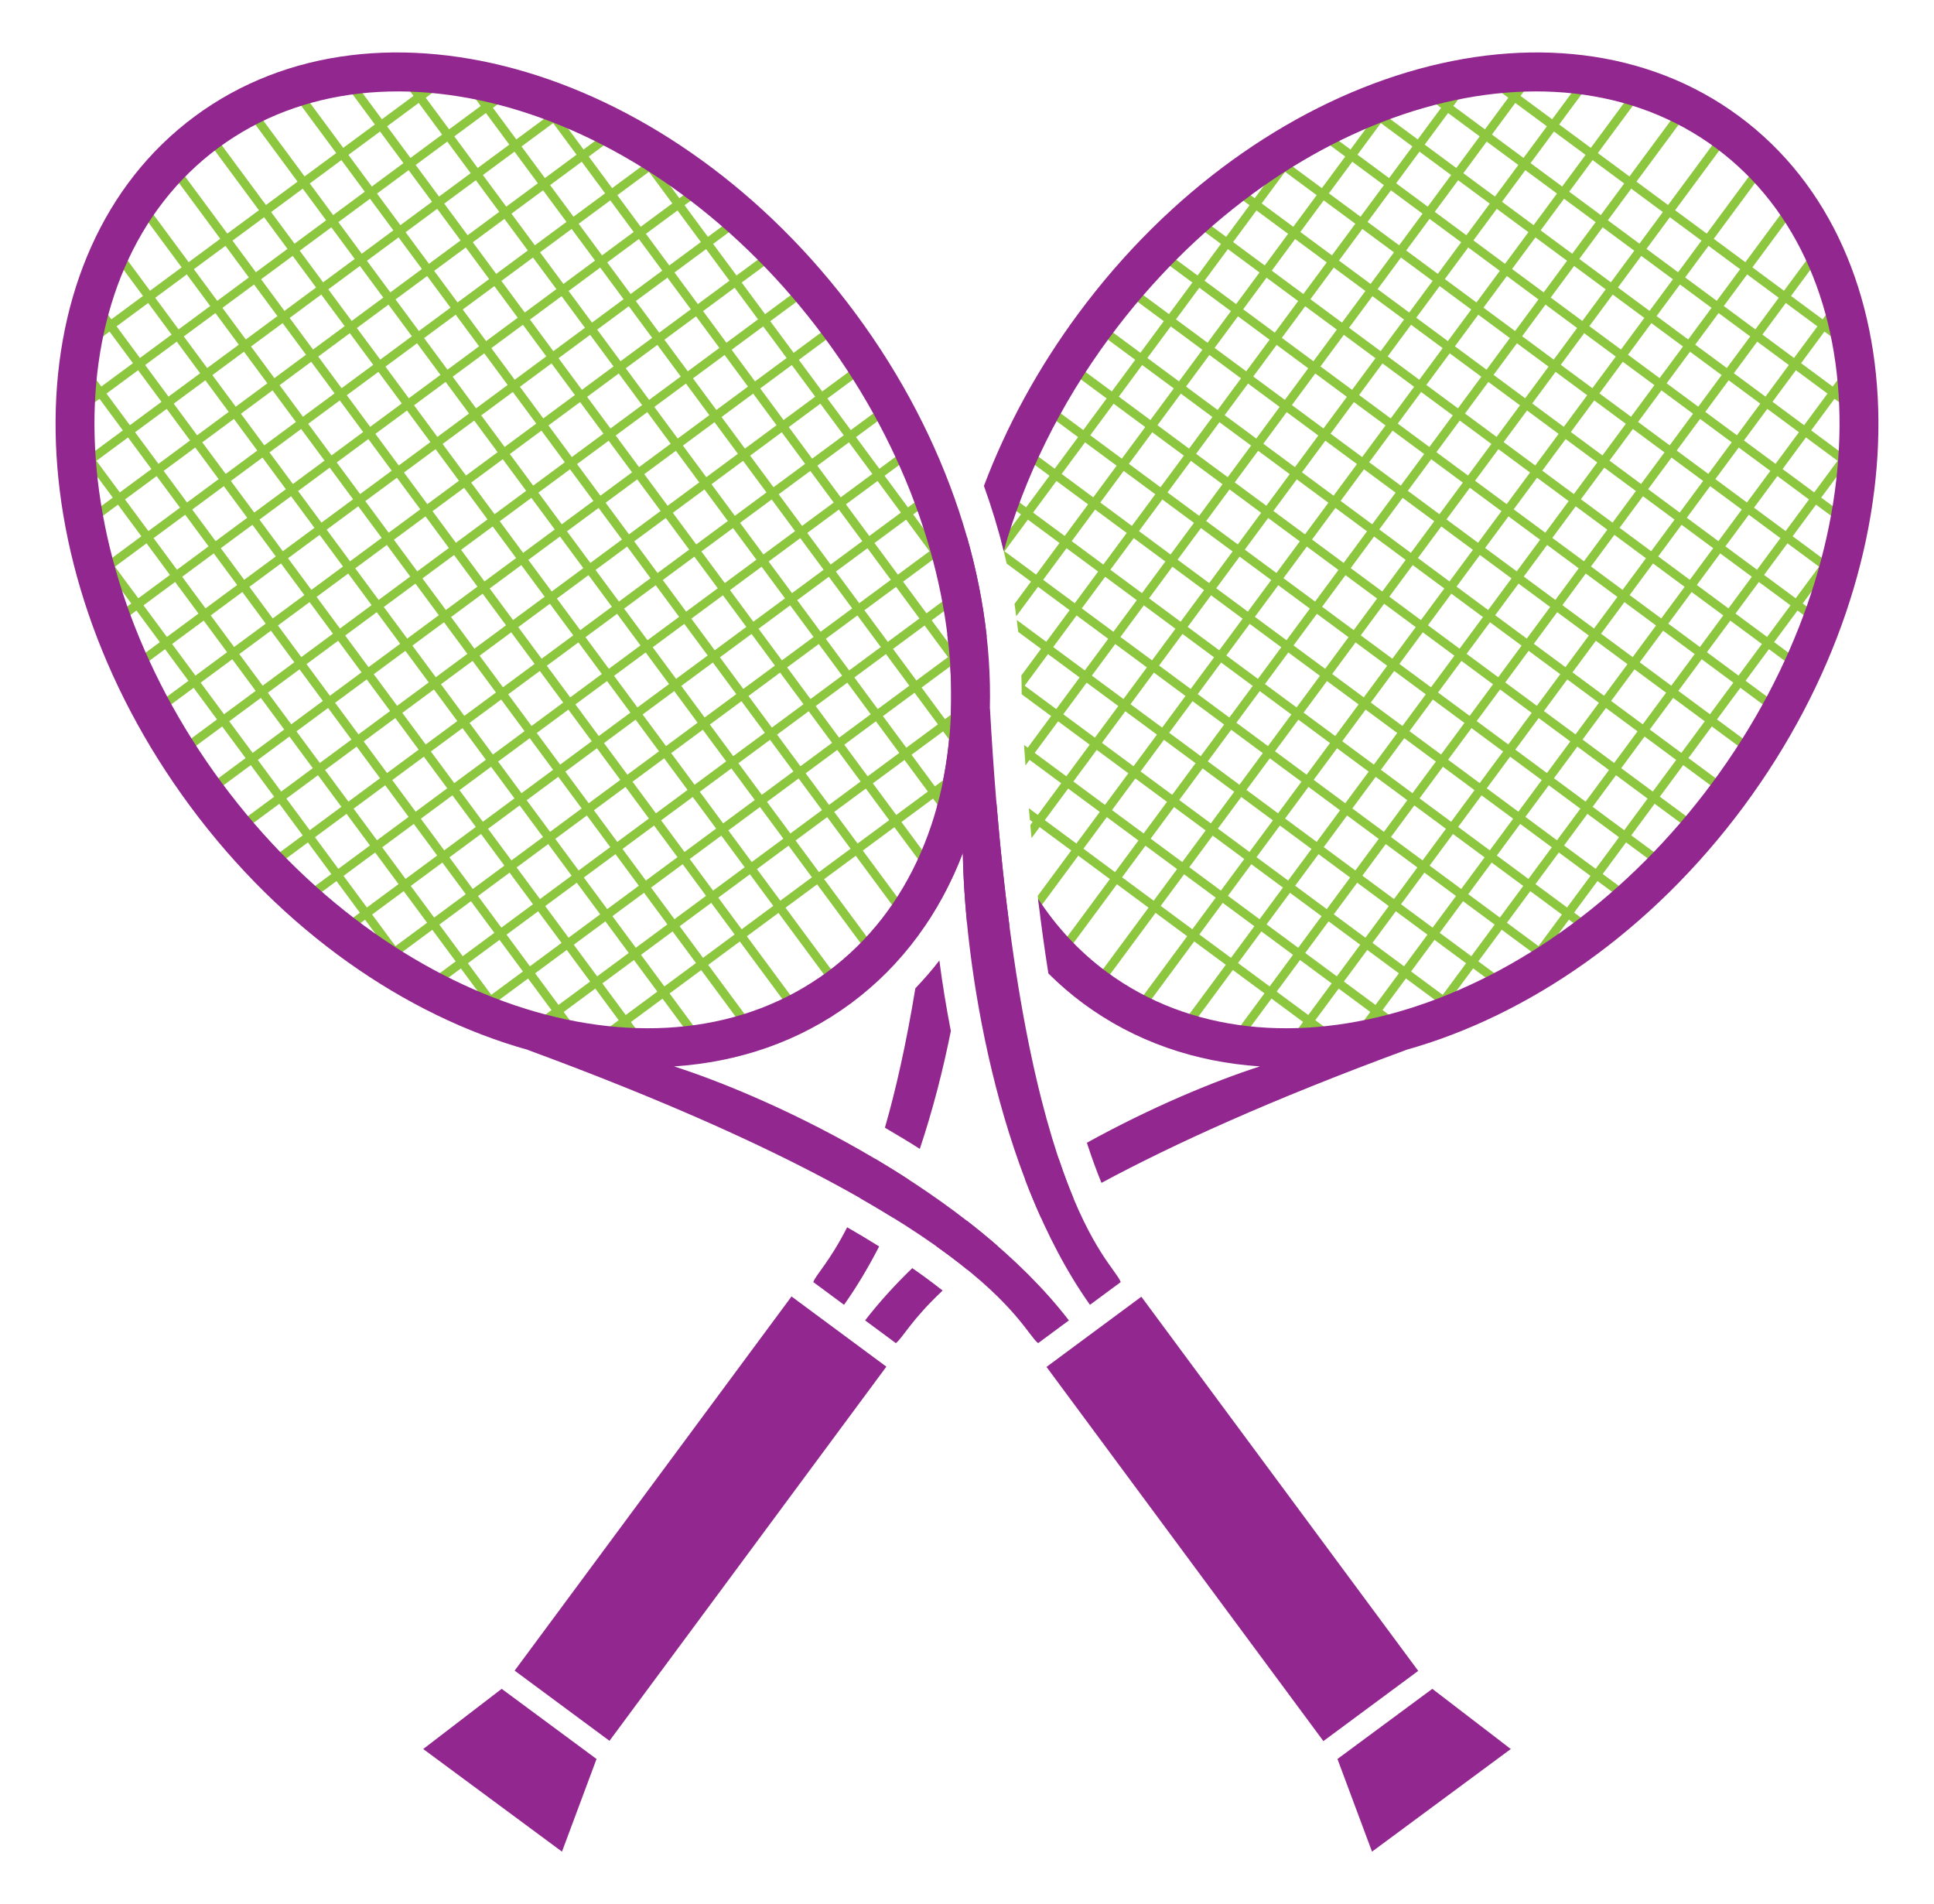 <?xml version="1.0" encoding="utf-8"?>
<!-- Generator: Adobe Illustrator 16.0.0, SVG Export Plug-In . SVG Version: 6.00 Build 0)  -->
<!DOCTYPE svg PUBLIC "-//W3C//DTD SVG 1.1//EN" "http://www.w3.org/Graphics/SVG/1.1/DTD/svg11.dtd">
<svg version="1.1" id="Calque_1" xmlns="http://www.w3.org/2000/svg" xmlns:xlink="http://www.w3.org/1999/xlink" x="0px" y="0px"
	 width="304.73px" height="299.991px" viewBox="0 0 304.73 299.991" enable-background="new 0 0 304.73 299.991"
	 xml:space="preserve">
<g>
	<g>
		<path fill="#8DC63F" d="M294.601,68.067l-1.107-0.818l-3.139,4.245l-4.982-3.685l3.684-4.98l4.014,2.968l0.818-1.107l-4.014-2.968
			l3.412-4.614l-1.107-0.818l-3.412,4.614l-4.98-3.684l3.684-4.983l5.535,4.093l0.818-1.107l-5.535-4.093l2.797-3.781l-1.107-0.818
			l-2.795,3.781l-4.984-3.685l6.141-8.303l-1.107-0.818l-6.139,8.303l-4.982-3.684l7.982-10.794l-1.107-0.818l-7.982,10.794
			l-4.98-3.684l7.98-10.794l-1.107-0.818l-7.98,10.793l-4.982-3.684l7.98-10.793l-1.107-0.818l-7.98,10.793l-4.982-3.685
			l7.982-10.793l-1.107-0.818l-7.98,10.793l-4.982-3.684l7.98-10.793l-1.107-0.818l-7.98,10.793l-4.982-3.685l6.139-8.303
			l-1.107-0.818l-6.139,8.303l-4.982-3.685l2.457-3.32l-1.107-0.818l-2.457,3.32l-5.535-4.093l-0.818,1.107l5.535,4.093
			l-3.684,4.982l-4.982-3.684l3.07-4.152l-1.107-0.818l-3.07,4.152l-4.566-3.377l-0.818,1.107l4.566,3.377l-3.684,4.98l-4.98-3.684
			l1.977-2.675l-1.107-0.818l-1.977,2.675l-2.354-1.739l-0.818,1.107l2.354,1.739l-3.686,4.982l-5.535-4.094l-0.408,0.554
			l-0.555-0.409l-4.094,5.535l-2.352-1.739l-0.818,1.107l2.352,1.739l-3.684,4.981l-3.92-2.898l-0.818,1.107l3.92,2.898
			l-3.684,4.981l-5.58-4.126l-0.818,1.107l5.58,4.126l-3.684,4.982l-6.412-4.741l-0.818,1.107l6.412,4.74l-3.684,4.982l-7.982-5.902
			l-0.818,1.107l7.98,5.901l-3.684,4.982l-7.518-5.559l-0.818,1.107l7.518,5.559l-3.684,4.982l-6.412-4.741l-0.818,1.107l6.412,4.74
			l-3.684,4.981l-6.412-4.741l-0.818,1.107l6.412,4.741l-3.686,4.982l-5.58-4.127l-0.818,1.107l5.58,4.127l-3.684,4.98l-3.92-2.898
			l-0.818,1.107l3.92,2.898l-3.111,4.208c0.313,1.183,0.598,2.365,0.865,3.55l3.834,2.834l-2.602,3.517
			c0.104,0.649,0.186,1.299,0.273,1.948l3.436-4.646l4.98,3.683l-3.684,4.982l-4.65-3.438c0.082,0.629,0.164,1.258,0.234,1.886
			l3.596,2.659l-3.098,4.191c0.035,0.992,0.043,1.981,0.045,2.97l4.641,3.431l-3.684,4.982l-0.582-0.43
			c0.072,1.086,0.146,2.162,0.223,3.23l0.648-0.875l4.982,3.684l-3.684,4.982l-1.416-1.047c0.053,0.616,0.107,1.223,0.162,1.832
			l0.434,0.321l-0.361,0.489c0.063,0.689,0.127,1.378,0.191,2.059l1.277-1.729l4.982,3.683l-5.283,7.145
			c0.08,0.669,0.162,1.326,0.244,1.985l6.146-8.311l4.98,3.684l-7.98,10.794l1.107,0.818l7.98-10.794l4.982,3.685l-7.98,10.793
			l1.107,0.818l7.98-10.793l4.982,3.684l-7.982,10.793l1.107,0.818l7.982-10.793l4.98,3.684l-7.98,10.793l1.107,0.818l7.98-10.793
			l4.982,3.684l-5.979,8.086l1.107,0.818l5.979-8.086l4.98,3.686l-3.521,4.764l1.107,0.818l3.521-4.764l5.537,4.094l0.408-0.555
			l0.555,0.41l4.092-5.537l4.014,2.969l0.818-1.107l-4.014-2.967l3.686-4.982l4.98,3.684l-2.498,3.379l1.107,0.818l2.498-3.379
			l2.076,1.535l0.818-1.107l-2.076-1.535l3.686-4.982l5.535,4.094l0.818-1.107l-5.535-4.094l3.684-4.981l4.98,3.684l-2.432,3.289
			l1.107,0.818l2.432-3.289l1.801,1.33l0.818-1.107l-1.801-1.33l3.686-4.982l3.736,2.763l0.818-1.107l-3.736-2.763l3.684-4.98
			l5.119,3.785l0.818-1.107l-5.119-3.785l3.684-4.982l5.857,4.331l0.818-1.107l-5.857-4.331l3.684-4.981l6.875,5.083l0.818-1.107
			l-6.875-5.082l3.684-4.982l6.875,5.083l0.818-1.107l-6.873-5.083l3.684-4.981l6.873,5.083l0.818-1.107l-6.873-5.083l3.684-4.981
			l5.857,4.331l0.818-1.107l-5.857-4.331l3.684-4.982l5.398,3.991l0.818-1.107l-5.398-3.991l3.686-4.982l2.906,2.149l0.818-1.107
			l-2.906-2.148l3.684-4.981l1.521,1.125l0.818-1.107l-1.521-1.125l4.094-5.536l-0.555-0.409l0.41-0.554l-5.535-4.093l3.682-4.981
			l2.078,1.535l0.818-1.107l-2.076-1.535L294.601,68.067z M287.949,62.01l-3.684,4.981l-4.98-3.684l3.684-4.98L287.949,62.01z
			 M236.58,80.534l-3.686,4.982l-4.98-3.684l3.684-4.982L236.58,80.534z M232.416,75.743l3.684-4.981l4.982,3.684l-3.684,4.981
			L232.416,75.743z M226.806,81.014l-4.982-3.684l3.684-4.982l4.982,3.685L226.806,81.014z M225.988,82.121l-3.684,4.981
			l-4.982-3.684l3.684-4.982L225.988,82.121z M221.484,88.21l-3.684,4.982l-4.982-3.685l3.686-4.981L221.484,88.21z M216.214,82.601
			l-4.982-3.684l3.684-4.982l4.982,3.684L216.214,82.601z M215.396,83.708l-3.684,4.981l-4.982-3.685l3.684-4.981L215.396,83.708z
			 M210.892,89.796l-3.682,4.981l-4.982-3.684l3.684-4.981L210.892,89.796z M206.392,95.885l-3.686,4.982l-4.982-3.684l3.686-4.983
			L206.392,95.885z M201.888,101.975l-3.684,4.981l-4.982-3.684l3.684-4.982L201.888,101.975z M202.996,102.793l4.982,3.685
			l-3.684,4.98l-4.982-3.684L202.996,102.793z M203.814,101.687l3.684-4.983l4.982,3.685l-3.684,4.982L203.814,101.687z
			 M208.318,95.597L212,90.615l4.982,3.684l-3.684,4.981L208.318,95.597z M218.089,95.118l4.982,3.684l-3.684,4.98l-4.982-3.684
			L218.089,95.118z M218.908,94.011l3.684-4.982l4.982,3.685l-3.684,4.981L218.908,94.011z M223.41,87.922l3.686-4.982l4.98,3.684
			l-3.684,4.982L223.41,87.922z M233.183,87.442l4.982,3.684l-3.684,4.981l-4.982-3.684L233.183,87.442z M234.001,86.335
			l3.684-4.982l4.982,3.684l-3.684,4.982L234.001,86.335z M238.505,80.245l3.684-4.981l4.98,3.684l-3.684,4.981L238.505,80.245z
			 M243.007,74.156l3.684-4.981l4.982,3.684l-3.686,4.981L243.007,74.156z M247.509,68.067l3.684-4.982l4.982,3.684l-3.684,4.982
			L247.509,68.067z M246.402,67.249l-4.98-3.684l3.684-4.982l4.98,3.684L246.402,67.249z M245.583,68.355l-3.684,4.982l-4.982-3.684
			l3.686-4.982L245.583,68.355z M235.81,68.835l-4.98-3.684l3.684-4.982l4.982,3.685L235.81,68.835z M234.992,69.942l-3.684,4.982
			l-4.982-3.684l3.684-4.982L234.992,69.942z M225.22,70.422l-4.982-3.684l3.684-4.981l4.982,3.684L225.22,70.422z M224.4,71.529
			l-3.684,4.981l-4.982-3.684l3.686-4.982L224.4,71.529z M214.628,72.009l-4.982-3.684l3.684-4.982l4.982,3.684L214.628,72.009z
			 M213.808,73.116l-3.684,4.981l-4.982-3.684l3.686-4.982L213.808,73.116z M209.306,79.205l-3.684,4.981l-4.982-3.684l3.684-4.981
			L209.306,79.205z M204.804,85.294l-3.684,4.98l-4.982-3.684l3.684-4.98L204.804,85.294z M200.302,91.382l-3.686,4.982l-4.98-3.684
			l3.684-4.982L200.302,91.382z M195.798,97.472l-3.684,4.981l-4.98-3.684l3.684-4.981L195.798,97.472z M192.404,104.379
			l4.982,3.685l-3.684,4.981l-4.982-3.684L192.404,104.379z M198.494,108.882l4.982,3.684l-3.686,4.982l-4.98-3.684L198.494,108.882
			z M204.583,113.384l4.98,3.684l-3.684,4.982l-4.982-3.684L204.583,113.384z M205.402,112.276l3.684-4.98l4.98,3.684l-3.684,4.981
			L205.402,112.276z M209.904,106.188l3.684-4.982l4.982,3.684l-3.686,4.982L209.904,106.188z M219.677,105.708l4.98,3.684
			l-3.684,4.982l-4.982-3.684L219.677,105.708z M220.496,104.601l3.684-4.98l4.98,3.684l-3.684,4.98L220.496,104.601z
			 M224.998,98.513l3.684-4.981l4.98,3.684l-3.684,4.981L224.998,98.513z M234.769,98.034l4.982,3.684l-3.684,4.981l-4.982-3.684
			L234.769,98.034z M235.587,96.927l3.686-4.982l4.98,3.684l-3.684,4.982L235.587,96.927z M240.091,90.837l3.684-4.981l4.98,3.684
			l-3.684,4.981L240.091,90.837z M244.593,84.748l3.684-4.981l4.982,3.684l-3.684,4.981L244.593,84.748z M249.095,78.659
			l3.686-4.982l4.98,3.684l-3.684,4.982L249.095,78.659z M253.599,72.569l3.684-4.981l4.98,3.684l-3.684,4.981L253.599,72.569z
			 M258.101,66.48l3.684-4.981l4.982,3.684l-3.686,4.981L258.101,66.48z M256.994,65.662l-4.982-3.684l3.686-4.982l4.98,3.684
			L256.994,65.662z M250.904,61.159l-4.98-3.684l3.684-4.981l4.982,3.684L250.904,61.159z M244.816,56.657l-4.982-3.684l3.684-4.982
			l4.982,3.684L244.816,56.657z M243.998,57.765l-3.684,4.981l-4.982-3.684l3.684-4.981L243.998,57.765z M234.224,58.243
			l-4.982-3.684l3.684-4.981l4.982,3.684L234.224,58.243z M233.406,59.351l-3.684,4.982l-4.982-3.684l3.684-4.982L233.406,59.351z
			 M223.632,59.83l-4.982-3.684l3.686-4.982l4.98,3.685L223.632,59.83z M222.814,60.938l-3.684,4.981l-4.982-3.684l3.684-4.981
			L222.814,60.938z M213.041,61.417l-4.982-3.684l3.684-4.982l4.982,3.684L213.041,61.417z M212.222,62.524l-3.684,4.981
			l-4.982-3.684l3.684-4.982L212.222,62.524z M207.72,68.613l-3.684,4.982l-4.982-3.685l3.684-4.982L207.72,68.613z M203.216,74.702
			l-3.684,4.982l-4.98-3.684l3.684-4.982L203.216,74.702z M198.714,80.792l-3.682,4.98l-4.982-3.684l3.682-4.981L198.714,80.792z
			 M194.212,86.88l-3.684,4.982l-4.982-3.684l3.684-4.982L194.212,86.88z M189.71,92.97l-3.684,4.981l-4.982-3.685l3.684-4.98
			L189.71,92.97z M186.316,99.877l4.98,3.684l-3.684,4.981l-4.98-3.684L186.316,99.877z M187.902,110.468l4.982,3.685l-3.686,4.982
			l-4.98-3.685L187.902,110.468z M193.99,114.971l4.982,3.685l-3.684,4.981l-4.982-3.684L193.99,114.971z M200.08,119.474
			l4.982,3.684l-3.684,4.982l-4.982-3.684L200.08,119.474z M206.169,123.976l4.98,3.684l-3.684,4.982l-4.98-3.684L206.169,123.976z
			 M206.988,122.868l3.684-4.981l4.982,3.684l-3.686,4.981L206.988,122.868z M211.49,116.779l3.684-4.981l4.982,3.684l-3.684,4.981
			L211.49,116.779z M221.263,116.3l4.98,3.685l-3.684,4.981l-4.98-3.684L221.263,116.3z M222.082,115.193l3.684-4.982l4.982,3.684
			l-3.686,4.982L222.082,115.193z M226.583,109.104l3.684-4.981l4.982,3.684l-3.684,4.981L226.583,109.104z M236.357,108.625
			l4.98,3.684l-3.682,4.981l-4.982-3.684L236.357,108.625z M237.175,107.518l3.684-4.981l4.982,3.684l-3.684,4.982L237.175,107.518z
			 M241.677,101.429l3.684-4.982l4.982,3.685l-3.684,4.981L241.677,101.429z M246.179,95.34l3.684-4.982l4.982,3.685l-3.684,4.981
			L246.179,95.34z M250.683,89.25l3.684-4.981l4.982,3.684l-3.686,4.982L250.683,89.25z M255.185,83.161l3.684-4.982l4.982,3.685
			l-3.684,4.981L255.185,83.161z M259.687,77.071l3.684-4.981l4.982,3.685l-3.684,4.981L259.687,77.071z M264.189,70.983
			l3.684-4.982l4.984,3.684l-3.686,4.982L264.189,70.983z M267.585,64.075l-4.982-3.684l3.684-4.981l4.982,3.683L267.585,64.075z
			 M261.496,59.573l-4.98-3.684l3.684-4.982l4.98,3.684L261.496,59.573z M255.408,55.07l-4.982-3.684l3.684-4.981l4.982,3.684
			L255.408,55.07z M249.318,50.568l-4.98-3.685l3.684-4.981l4.98,3.685L249.318,50.568z M243.23,46.065l-4.982-3.684l3.684-4.982
			l4.982,3.685L243.23,46.065z M242.41,47.173l-3.684,4.982l-4.982-3.685l3.686-4.981L242.41,47.173z M232.638,47.652l-4.982-3.685
			l3.684-4.981l4.982,3.684L232.638,47.652z M231.818,48.759l-3.684,4.982l-4.98-3.684l3.684-4.982L231.818,48.759z M222.046,49.238
			l-4.982-3.684l3.684-4.981l4.982,3.684L222.046,49.238z M221.228,50.346l-3.686,4.982l-4.98-3.685l3.684-4.982L221.228,50.346z
			 M211.455,50.825l-4.982-3.684l3.684-4.982l4.982,3.684L211.455,50.825z M210.636,51.933l-3.684,4.981l-4.982-3.684l3.684-4.981
			L210.636,51.933z M206.132,58.021l-3.684,4.981l-4.98-3.684l3.684-4.982L206.132,58.021z M201.63,64.11l-3.684,4.982l-4.982-3.684
			l3.684-4.982L201.63,64.11z M197.128,70.2l-3.684,4.981l-4.982-3.684l3.684-4.981L197.128,70.2z M192.626,76.289l-3.684,4.98
			l-4.982-3.684l3.684-4.981L192.626,76.289z M188.125,82.377l-3.686,4.983l-4.982-3.685l3.686-4.982L188.125,82.377z
			 M183.621,88.467l-3.684,4.981l-4.982-3.684l3.684-4.981L183.621,88.467z M180.226,95.374l4.982,3.684l-3.684,4.982l-4.982-3.684
			L180.226,95.374z M181.812,105.966l4.982,3.684l-3.684,4.982l-4.982-3.684L181.812,105.966z M182.291,115.739l-3.684,4.981
			l-4.98-3.683l3.684-4.982L182.291,115.739z M183.398,116.558l4.982,3.684l-3.684,4.982l-4.982-3.684L183.398,116.558z
			 M189.488,121.061l4.982,3.684l-3.684,4.981l-4.982-3.684L189.488,121.061z M195.578,125.563l4.982,3.684l-3.686,4.981
			l-4.98-3.684L195.578,125.563z M201.666,130.065l4.982,3.684l-3.684,4.981l-4.982-3.684L201.666,130.065z M207.755,134.567
			l4.982,3.684l-3.684,4.982l-4.982-3.684L207.755,134.567z M208.574,133.46l3.684-4.981l4.982,3.684l-3.684,4.981L208.574,133.46z
			 M213.076,127.371l3.686-4.982l4.98,3.684l-3.684,4.982L213.076,127.371z M222.849,126.892l4.982,3.684l-3.684,4.982l-4.982-3.684
			L222.849,126.892z M223.667,125.784l3.684-4.981l4.982,3.685l-3.684,4.98L223.667,125.784z M228.169,119.695l3.686-4.982
			l4.982,3.685l-3.686,4.982L228.169,119.695z M237.943,119.216l4.982,3.684l-3.684,4.982l-4.982-3.684L237.943,119.216z
			 M238.763,118.108l3.682-4.98l4.982,3.684l-3.684,4.98L238.763,118.108z M243.265,112.021l3.684-4.982l4.98,3.685l-3.684,4.981
			L243.265,112.021z M247.767,105.932l3.684-4.981l4.98,3.684l-3.684,4.981L247.767,105.932z M252.269,99.843l3.684-4.982
			l4.982,3.684l-3.684,4.982L252.269,99.843z M256.771,93.753l3.686-4.982l4.98,3.684l-3.684,4.982L256.771,93.753z M261.275,87.664
			l3.684-4.982l4.98,3.684l-3.684,4.982L261.275,87.664z M265.777,81.575l3.684-4.982l4.982,3.684l-3.684,4.981L265.777,81.575z
			 M270.279,75.485l3.684-4.981l4.982,3.683l-3.684,4.982L270.279,75.485z M273.675,68.577l-4.982-3.684l3.684-4.981l4.982,3.685
			L273.675,68.577z M273.195,58.805l3.684-4.981l4.982,3.685l-3.684,4.981L273.195,58.805z M272.087,57.986l-4.982-3.684
			l3.684-4.981l4.982,3.684L272.087,57.986z M265.998,53.483l-4.98-3.684l3.684-4.98l4.98,3.684L265.998,53.483z M259.91,48.981
			l-4.982-3.684l3.684-4.981L263.593,44L259.91,48.981z M253.822,44.479l-4.982-3.684l3.684-4.982l4.98,3.685L253.822,44.479z
			 M247.732,39.977l-4.982-3.684l3.684-4.981l4.982,3.684L247.732,39.977z M241.642,35.474l-4.982-3.684l3.684-4.981l4.982,3.685
			L241.642,35.474z M240.824,36.581l-3.684,4.982l-4.982-3.685l3.684-4.981L240.824,36.581z M231.05,37.061l-4.982-3.684
			l3.686-4.982l4.98,3.685L231.05,37.061z M230.232,38.168l-3.684,4.981l-4.982-3.684l3.684-4.982L230.232,38.168z M220.458,38.647
			l-4.98-3.684l3.684-4.982l4.98,3.684L220.458,38.647z M219.64,39.755l-3.684,4.98l-4.982-3.684l3.684-4.981L219.64,39.755z
			 M209.867,40.233l-4.98-3.684l3.684-4.981l4.98,3.684L209.867,40.233z M209.048,41.341l-3.684,4.982l-4.98-3.684l3.684-4.982
			L209.048,41.341z M204.546,47.431l-3.684,4.98l-4.982-3.684l3.684-4.98L204.546,47.431z M200.044,53.519l-3.684,4.982
			l-4.982-3.684l3.684-4.982L200.044,53.519z M195.541,59.608l-3.684,4.982l-4.98-3.684l3.684-4.982L195.541,59.608z
			 M191.039,65.697l-3.684,4.981l-4.98-3.684l3.684-4.98L191.039,65.697z M186.537,71.786l-3.684,4.981l-4.98-3.684l3.682-4.981
			L186.537,71.786z M182.035,77.874l-3.686,4.983l-4.98-3.684l3.686-4.983L182.035,77.874z M177.531,83.964l-3.684,4.981
			l-4.98-3.683l3.684-4.981L177.531,83.964z M174.136,90.872l4.982,3.684l-3.684,4.981l-4.982-3.684L174.136,90.872z
			 M175.724,101.464l4.982,3.684l-3.686,4.982l-4.982-3.684L175.724,101.464z M176.203,111.237l-3.684,4.981l-4.982-3.685
			l3.684-4.981L176.203,111.237z M172.808,118.145l4.98,3.684l-3.684,4.982l-4.98-3.684L172.808,118.145z M178.896,122.646
			l4.982,3.685l-3.684,4.981l-4.982-3.684L178.896,122.646z M184.986,127.149l4.982,3.684l-3.686,4.982l-4.98-3.684L184.986,127.149
			z M191.076,131.651l4.98,3.684l-3.684,4.982l-4.982-3.684L191.076,131.651z M197.164,136.154l4.982,3.684l-3.686,4.982
			l-4.98-3.684L197.164,136.154z M203.253,140.656l4.98,3.685l-3.684,4.982l-4.982-3.684L203.253,140.656z M209.341,145.159
			l4.982,3.683l-3.684,4.982l-4.982-3.684L209.341,145.159z M210.16,144.052l3.686-4.982l4.98,3.685l-3.684,4.981L210.16,144.052z
			 M214.664,137.963l3.684-4.982l4.982,3.685l-3.684,4.981L214.664,137.963z M224.435,137.483l4.982,3.684l-3.684,4.982
			l-4.982-3.685L224.435,137.483z M225.255,136.376l3.684-4.982l4.982,3.684l-3.686,4.982L225.255,136.376z M229.757,130.286
			l3.684-4.98l4.982,3.684l-3.684,4.981L229.757,130.286z M239.529,129.808l4.982,3.684l-3.684,4.981l-4.98-3.684L239.529,129.808z
			 M240.349,128.7l3.684-4.982l4.982,3.685l-3.686,4.982L240.349,128.7z M244.851,122.611l3.684-4.981l4.982,3.684l-3.684,4.981
			L244.851,122.611z M249.353,116.522l3.684-4.981l4.982,3.684l-3.684,4.981L249.353,116.522z M253.855,110.434l3.684-4.981
			l4.982,3.684l-3.684,4.982L253.855,110.434z M258.357,104.345l3.686-4.982l4.98,3.684l-3.684,4.982L258.357,104.345z
			 M262.861,98.255l3.684-4.981l4.982,3.684l-3.684,4.982L262.861,98.255z M267.363,92.166l3.684-4.982l4.982,3.685l-3.684,4.982
			L267.363,92.166z M271.865,86.077l3.684-4.982l4.982,3.684l-3.684,4.982L271.865,86.077z M276.369,79.987l3.684-4.981l4.982,3.684
			l-3.686,4.982L276.369,79.987z M279.763,73.08l-4.98-3.684l3.684-4.981l4.98,3.684L279.763,73.08z M281.38,47.733l4.982,3.684
			l-3.684,4.983l-4.982-3.685L281.38,47.733z M275.292,43.231l4.98,3.684l-3.684,4.982l-4.982-3.684L275.292,43.231z
			 M269.203,38.729l4.982,3.684l-3.684,4.983l-4.982-3.684L269.203,38.729z M263.115,34.227l4.982,3.684l-3.686,4.983l-4.982-3.684
			L263.115,34.227z M257.025,29.724l4.982,3.684l-3.684,4.983l-4.982-3.684L257.025,29.724z M250.937,25.222l4.98,3.684
			l-3.684,4.982l-4.982-3.684L250.937,25.222z M244.847,20.719l4.982,3.684l-3.686,4.983l-4.982-3.685L244.847,20.719z
			 M238.757,16.216l4.982,3.684l-3.684,4.983l-4.982-3.685L238.757,16.216z M234.255,22.306l4.98,3.685l-3.684,4.981l-4.98-3.684
			L234.255,22.306z M228.166,17.804l4.982,3.684l-3.684,4.981l-4.982-3.684L228.166,17.804z M223.664,23.893l4.982,3.684
			l-3.684,4.981l-4.982-3.684L223.664,23.893z M217.574,19.39l4.982,3.684l-3.684,4.982l-4.982-3.684L217.574,19.39z
			 M213.072,25.479l4.982,3.684l-3.684,4.981l-4.982-3.684L213.072,25.479z M206.982,20.977l4.982,3.684l-3.684,4.982l-4.982-3.685
			L206.982,20.977z M202.48,27.065l4.982,3.684l-3.684,4.982l-4.982-3.684L202.48,27.065z M197.978,33.154l4.982,3.685l-3.684,4.981
			l-4.982-3.684L197.978,33.154z M193.476,39.244l4.98,3.684l-3.682,4.981l-4.982-3.684L193.476,39.244z M188.974,45.333l4.98,3.684
			l-3.684,4.982l-4.982-3.685L188.974,45.333z M184.47,51.422l4.982,3.684l-3.684,4.982l-4.982-3.684L184.47,51.422z
			 M179.968,57.511l4.982,3.685l-3.684,4.981l-4.982-3.684L179.968,57.511z M175.466,63.601l4.982,3.684l-3.684,4.98l-4.982-3.684
			L175.466,63.601z M170.964,69.688l4.982,3.684l-3.686,4.983l-4.982-3.685L170.964,69.688z M166.46,75.778l4.982,3.684
			l-3.684,4.981l-4.982-3.684L166.46,75.778z M163.257,90.532l-4.982-3.684l3.684-4.982l4.982,3.685L163.257,90.532z
			 M164.365,91.352l3.684-4.981l4.98,3.683l-3.684,4.981L164.365,91.352z M169.634,96.961l4.982,3.684l-3.686,4.982l-4.982-3.684
			L169.634,96.961z M161.447,108.032l3.684-4.981l4.982,3.684l-3.684,4.981L161.447,108.032z M163.035,118.624l3.684-4.982
			l4.982,3.685l-3.684,4.982L163.035,118.624z M169.603,132.899l-4.98-3.684l3.682-4.981l4.982,3.683L169.603,132.899z
			 M175.693,137.401l-4.982-3.684l3.684-4.981l4.982,3.684L175.693,137.401z M181.781,141.904l-4.982-3.685l3.684-4.98l4.982,3.684
			L181.781,141.904z M187.871,146.407l-4.982-3.685l3.684-4.981l4.982,3.684L187.871,146.407z M193.958,150.909l-4.98-3.683
			l3.684-4.982l4.98,3.684L193.958,150.909z M200.048,155.411l-4.982-3.684l3.684-4.981l4.982,3.684L200.048,155.411z
			 M206.138,159.915l-4.982-3.684l3.684-4.982l4.982,3.684L206.138,159.915z M212.226,164.417l-4.982-3.684l3.686-4.982l4.98,3.684
			L212.226,164.417z M216.73,158.327l-4.982-3.684l3.684-4.982l4.982,3.684L216.73,158.327z M221.232,152.239l-4.982-3.686
			l3.684-4.981l4.982,3.684L221.232,152.239z M227.322,156.741l-4.982-3.684l3.684-4.982l4.982,3.684L227.322,156.741z
			 M231.824,150.651l-4.982-3.683l3.684-4.982l4.982,3.685L231.824,150.651z M236.326,144.563l-4.982-3.684l3.686-4.982l4.98,3.684
			L236.326,144.563z M242.416,149.065l-4.982-3.684l3.684-4.982l4.982,3.685L242.416,149.065z M246.917,142.976l-4.982-3.684
			l3.684-4.981l4.982,3.684L246.917,142.976z M251.419,136.887l-4.982-3.684l3.686-4.982l4.98,3.684L251.419,136.887z
			 M255.921,130.798l-4.98-3.685l3.684-4.981l4.98,3.685L255.921,130.798z M260.423,124.709l-4.98-3.684l3.684-4.981l4.98,3.684
			L260.423,124.709z M264.927,118.62l-4.982-3.684l3.684-4.982l4.982,3.685L264.927,118.62z M269.429,112.531l-4.982-3.685
			l3.684-4.981l4.982,3.684L269.429,112.531z M273.931,106.442l-4.982-3.685l3.686-4.981l4.98,3.684L273.931,106.442z
			 M278.435,100.353l-4.982-3.684l3.684-4.982l4.982,3.684L278.435,100.353z M282.937,94.263l-4.982-3.684l3.684-4.981l4.982,3.684
			L282.937,94.263z M291.123,83.192l-3.684,4.982l-4.982-3.685l3.684-4.981L291.123,83.192z M285.853,77.582l-4.982-3.684
			l3.684-4.981l4.982,3.684L285.853,77.582z"/>
		<polygon fill="#92278F" points="88.549,291.727 66.684,275.559 79.046,266.077 93.992,277.129 		"/>
		
			<rect x="101.169" y="202.562" transform="matrix(0.804 0.595 -0.595 0.804 163.9 -18.796)" fill="#92278F" width="18.588" height="73.321"/>
		<g>
			<path fill="#92278F" d="M143.195,185.858c-1.75-1.135-3.516-2.232-5.287-3.281c-0.787,2.352-1.566,4.418-2.322,6.227
				c1.83,1.045,3.535,2.057,5.123,3.039C141.589,189.883,142.421,187.887,143.195,185.858z"/>
			<path fill="#92278F" d="M144.228,155.708c-1.48,8.984-3.133,16.182-4.797,21.965c1.834,1.068,3.67,2.17,5.498,3.336
				c2.064-6.164,3.67-12.477,4.891-18.572c-0.744-3.844-1.354-7.588-1.809-11.111C146.832,152.864,145.554,154.309,144.228,155.708z
				"/>
			<path fill="#92278F" d="M157.216,196.331c-1.572-1.367-3.189-2.699-4.852-3.986c-1.662,1.287-3.279,2.619-4.85,3.986
				c1.828,1.297,3.436,2.518,4.85,3.664C153.779,198.848,155.386,197.627,157.216,196.331z"/>
			<path fill="#92278F" d="M152.365,84.622c-1.484,5.201-2.518,10.39-3.09,15.492c1.15,9.41,0.625,18.471-1.576,26.646
				c-0.588,7.047-1.275,13.429-2.033,19.195c2.436-3.57,4.467-7.441,6.041-11.584c0.049,3.217,0.26,6.951,0.658,11.027
				c0.4-4.076,0.611-7.811,0.658-11.027c1.574,4.143,3.605,8.014,6.041,11.584c-0.758-5.767-1.445-12.148-2.033-19.195
				c-2.201-8.176-2.727-17.236-1.576-26.646C154.882,95.012,153.851,89.823,152.365,84.622z"/>
			<path fill="#92278F" d="M274.021,18.318c-28.967-21.419-75.584-7.495-104.125,31.103c-6.416,8.679-11.367,17.864-14.863,27.135
				c1.219,3.398,2.268,6.822,3.117,10.261c3.219-11.424,8.785-22.968,16.729-33.712c26.508-35.846,69.244-49.188,95.459-29.805
				s25.98,64.154-0.525,100.002c-26.506,35.847-69.244,49.191-95.459,29.806c-4.324-3.197-7.912-7.096-10.797-11.521
				c0.494,4.112,1.037,8.046,1.631,11.783c1.699,1.689,3.521,3.27,5.482,4.721c8.15,6.025,17.697,9.252,27.846,9.92
				c-7.322,2.365-17.184,6.469-27.264,12.031c0.783,2.41,1.555,4.498,2.301,6.32c11.305-6.084,26.742-13.111,47.959-20.924
				c-0.002-0.004-0.002-0.01-0.004-0.016c19.305-5.389,38.668-18.665,53.287-38.437C303.333,88.39,302.988,39.736,274.021,18.318z"
				/>
			<path fill="#92278F" d="M143.74,199.793c-2.711,2.625-5.219,5.371-7.43,8.236c2.215,1.637,4.844,3.582,4.844,3.582
				c1.027-0.746,2.396-3.615,7.371-8.283C147.13,202.225,145.548,201.047,143.74,199.793z"/>
			<path fill="#92278F" d="M133.484,193.356c-2.801,5.486-4.945,7.492-5.338,8.637c0,0,2.629,1.945,4.844,3.582
				c2.025-2.859,3.861-5.953,5.533-9.197C136.916,195.374,135.246,194.368,133.484,193.356z"/>
			<path fill="#92278F" d="M161.535,185.858c0.773,2.029,1.605,4.025,2.486,5.984c1.588-0.982,3.293-1.994,5.123-3.039
				c-0.756-1.809-1.535-3.875-2.322-6.227C165.05,183.625,163.285,184.723,161.535,185.858z"/>
		</g>
	</g>
	<g>
		<g>
			
				<line fill="none" stroke="#8DC63F" stroke-width="1.377" stroke-miterlimit="10" x1="131.195" y1="154.213" x2="33.369" y2="21.917"/>
			
				<line fill="none" stroke="#8DC63F" stroke-width="1.377" stroke-miterlimit="10" x1="151.921" y1="93.083" x2="97.892" y2="20.014"/>
			
				<line fill="none" stroke="#8DC63F" stroke-width="1.377" stroke-miterlimit="10" x1="125.105" y1="158.717" x2="27.28" y2="26.419"/>
			
				<line fill="none" stroke="#8DC63F" stroke-width="1.377" stroke-miterlimit="10" x1="152.902" y1="107.147" x2="84.913" y2="15.198"/>
			
				<line fill="none" stroke="#8DC63F" stroke-width="1.377" stroke-miterlimit="10" x1="119.017" y1="163.219" x2="21.191" y2="30.921"/>
			
				<line fill="none" stroke="#8DC63F" stroke-width="1.377" stroke-miterlimit="10" x1="153.703" y1="120.966" x2="73.229" y2="12.135"/>
			
				<line fill="none" stroke="#8DC63F" stroke-width="1.377" stroke-miterlimit="10" x1="110.925" y1="165.014" x2="16.944" y2="37.914"/>
			
				<line fill="none" stroke="#8DC63F" stroke-width="1.377" stroke-miterlimit="10" x1="151.367" y1="130.544" x2="63.252" y2="11.379"/>
			
				<line fill="none" stroke="#8DC63F" stroke-width="1.377" stroke-miterlimit="10" x1="102.38" y1="166.194" x2="14.198" y2="46.938"/>
			
				<line fill="none" stroke="#8DC63F" stroke-width="1.377" stroke-miterlimit="10" x1="147.458" y1="137.999" x2="53.479" y2="10.899"/>
			
				<line fill="none" stroke="#8DC63F" stroke-width="1.377" stroke-miterlimit="10" x1="92.359" y1="165.379" x2="11.997" y2="56.698"/>
			
				<line fill="none" stroke="#8DC63F" stroke-width="1.377" stroke-miterlimit="10" x1="143.373" y1="145.209" x2="45.548" y2="12.912"/>
			
				<line fill="none" stroke="#8DC63F" stroke-width="1.377" stroke-miterlimit="10" x1="80.173" y1="161.637" x2="10.683" y2="67.658"/>
			
				<line fill="none" stroke="#8DC63F" stroke-width="1.377" stroke-miterlimit="10" x1="137.285" y1="149.711" x2="39.458" y2="17.414"/>
			
				<line fill="none" stroke="#8DC63F" stroke-width="1.377" stroke-miterlimit="10" x1="65.012" y1="153.87" x2="12.644" y2="83.048"/>
			
				<line fill="none" stroke="#8DC63F" stroke-width="1.377" stroke-miterlimit="10" x1="132.978" y1="50.58" x2="32.231" y2="125.075"/>
			
				<line fill="none" stroke="#8DC63F" stroke-width="1.377" stroke-miterlimit="10" x1="90.206" y1="16.278" x2="11.602" y2="74.401"/>
			
				<line fill="none" stroke="#8DC63F" stroke-width="1.377" stroke-miterlimit="10" x1="136.373" y1="57.487" x2="36.734" y2="131.164"/>
			
				<line fill="none" stroke="#8DC63F" stroke-width="1.377" stroke-miterlimit="10" x1="97.892" y1="20.014" x2="12.644" y2="83.048"/>
			
				<line fill="none" stroke="#8DC63F" stroke-width="1.377" stroke-miterlimit="10" x1="81.829" y1="13.055" x2="11.251" y2="65.243"/>
			
				<line fill="none" stroke="#8DC63F" stroke-width="1.377" stroke-miterlimit="10" x1="72.205" y1="10.751" x2="11.314" y2="55.775"/>
			
				<line fill="none" stroke="#8DC63F" stroke-width="1.377" stroke-miterlimit="10" x1="153.25" y1="120.354" x2="92.359" y2="165.379"/>
			
				<line fill="none" stroke="#8DC63F" stroke-width="1.377" stroke-miterlimit="10" x1="152.484" y1="111.503" x2="83.291" y2="162.667"/>
			
				<line fill="none" stroke="#8DC63F" stroke-width="1.377" stroke-miterlimit="10" x1="152.779" y1="101.866" x2="74.636" y2="159.647"/>
			
				<line fill="none" stroke="#8DC63F" stroke-width="1.377" stroke-miterlimit="10" x1="140.875" y1="63.575" x2="42.252" y2="136.501"/>
			
				<line fill="none" stroke="#8DC63F" stroke-width="1.377" stroke-miterlimit="10" x1="105.3" y1="23.954" x2="15.071" y2="90.672"/>
			
				<line fill="none" stroke="#8DC63F" stroke-width="1.377" stroke-miterlimit="10" x1="144.548" y1="70.279" x2="47.493" y2="142.045"/>
			
				<line fill="none" stroke="#8DC63F" stroke-width="1.377" stroke-miterlimit="10" x1="111.369" y1="28.884" x2="18.189" y2="97.784"/>
			
				<line fill="none" stroke="#8DC63F" stroke-width="1.377" stroke-miterlimit="10" x1="147.39" y1="77.596" x2="53.378" y2="147.11"/>
			
				<line fill="none" stroke="#8DC63F" stroke-width="1.377" stroke-miterlimit="10" x1="117.533" y1="33.745" x2="20.2" y2="105.716"/>
			
				<line fill="none" stroke="#8DC63F" stroke-width="1.377" stroke-miterlimit="10" x1="149.863" y1="85.185" x2="59.818" y2="151.768"/>
			
				<line fill="none" stroke="#8DC63F" stroke-width="1.377" stroke-miterlimit="10" x1="122.865" y1="39.22" x2="24.243" y2="112.146"/>
			
				<line fill="none" stroke="#8DC63F" stroke-width="1.377" stroke-miterlimit="10" x1="151.921" y1="93.083" x2="66.674" y2="156.116"/>
			
				<line fill="none" stroke="#8DC63F" stroke-width="1.377" stroke-miterlimit="10" x1="128.939" y1="44.147" x2="27.729" y2="118.986"/>
		</g>
		<g>
			<polygon fill="#92278F" points="216.181,291.727 238.046,275.559 225.683,266.077 210.738,277.129 			"/>
			
				<rect x="184.973" y="202.562" transform="matrix(-0.804 0.595 -0.595 -0.804 492.705 316.05)" fill="#92278F" width="18.588" height="73.322"/>
			<path fill="#92278F" d="M83.223,165.422c-0.003,0.006-0.002,0.012-0.004,0.016c72.331,26.635,77.581,44.158,80.356,46.174
				c0,0,2.629-1.945,4.844-3.582c-15.557-20.17-45.496-34.623-62.205-40.02c10.148-0.668,19.695-3.895,27.846-9.92
				c8.15-6.027,14.033-14.209,17.646-23.718c0.264,17.558,5.309,50.417,20.033,71.203c2.215-1.637,4.846-3.582,4.846-3.582
				c-1.115-3.244-16.33-13.398-20.602-90.36c-0.004,0-0.01-0.002-0.016-0.001c0.506-20.036-6.516-42.439-21.135-62.211
				C106.292,10.823,59.675-3.101,30.709,18.318C1.742,39.736,1.396,88.39,29.936,126.985
				C44.556,146.758,63.918,160.034,83.223,165.422z M130.376,153.108c-26.215,19.385-68.952,6.041-95.458-29.806
				C8.411,87.454,8.178,42.684,34.393,23.3s68.953-6.041,95.458,29.805C156.357,88.952,156.591,133.724,130.376,153.108z"/>
		</g>
	</g>
</g>
</svg>
